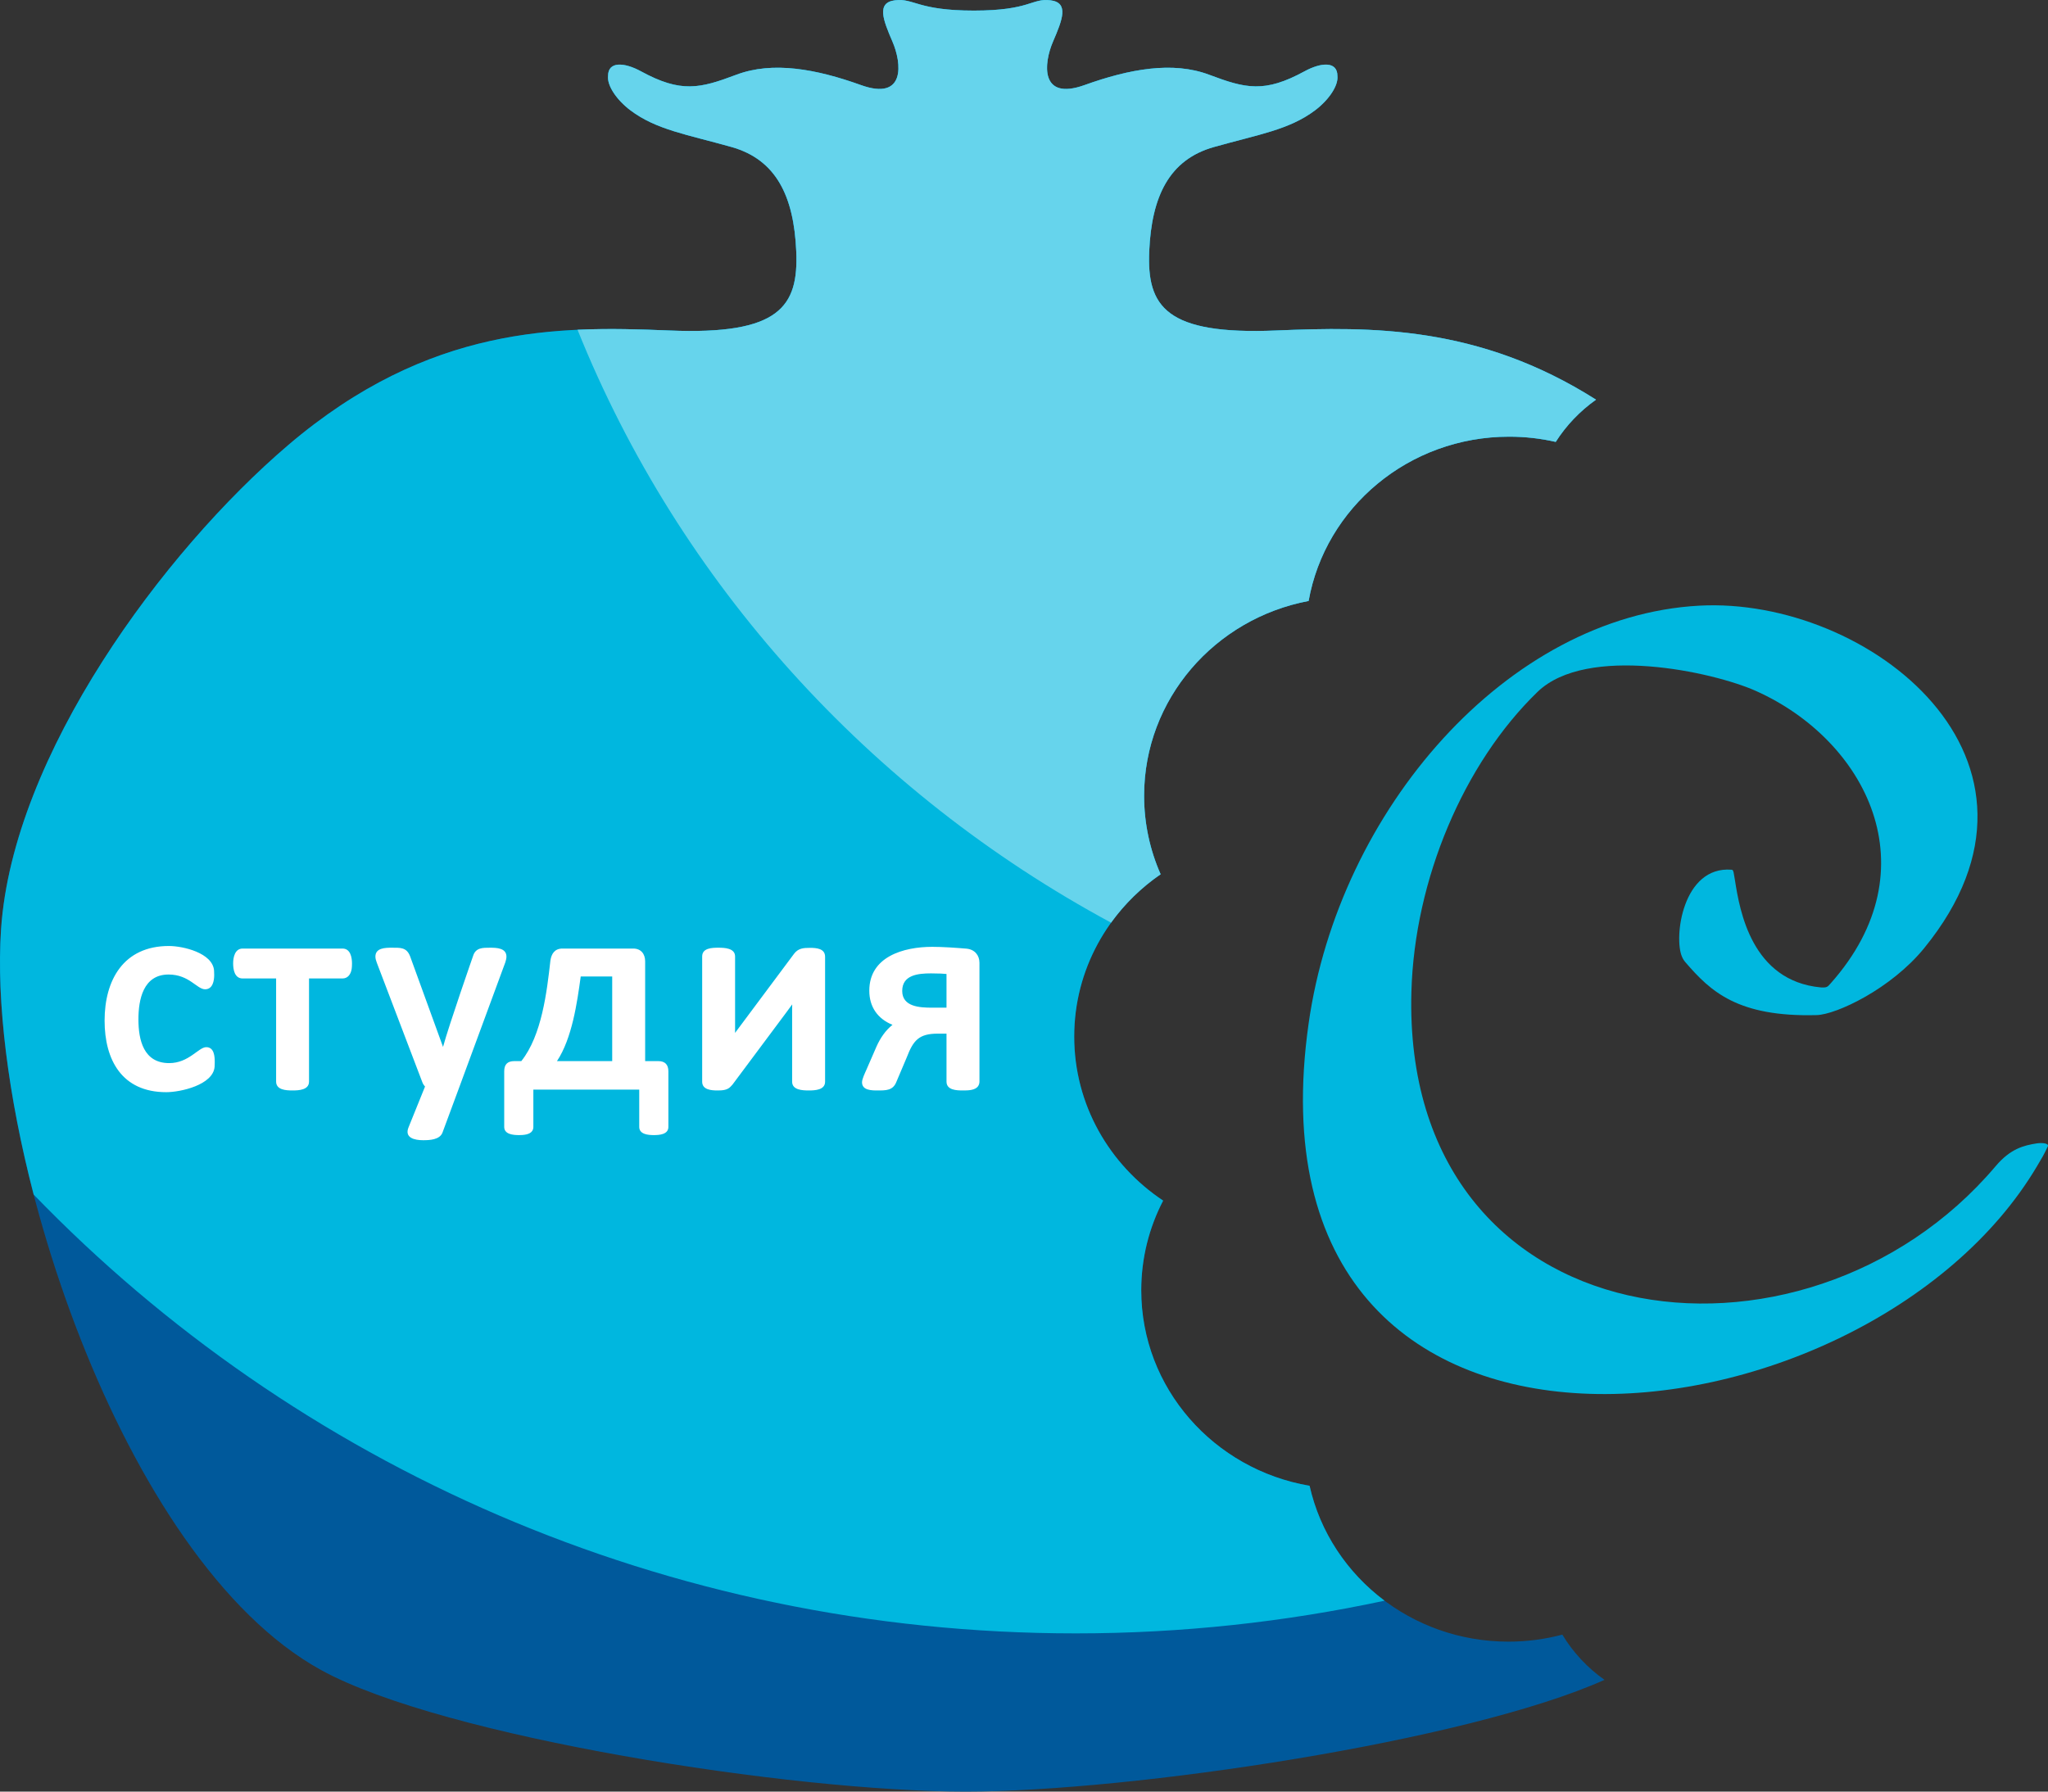<svg width="56" height="49" viewBox="0 0 56 49" fill="none" xmlns="http://www.w3.org/2000/svg">
<rect x="0" y="0" width="56" height="49" fill="#333333" stroke="none"/>
<path d="M26.406 49C21.646 49 12.111 47.511 8.778 45.675C3.31 42.664 -0.368 31.302 0.029 25.413C0.351 20.645 4.469 15.084 7.877 12.176C11.737 8.883 15.275 8.914 18.299 9.039C21.322 9.165 21.837 8.381 21.772 6.875C21.708 5.37 21.226 4.366 20.003 4.021C18.781 3.676 17.945 3.55 17.237 3.017C16.872 2.742 16.597 2.349 16.626 2.076C16.626 1.668 17.076 1.705 17.527 1.951C18.62 2.547 19.135 2.421 20.132 2.045C21.129 1.668 22.319 1.888 23.541 2.327C24.764 2.766 24.66 1.733 24.403 1.137C24.146 0.541 23.96 0.07 24.474 0.008C24.989 -0.055 25.085 0.29 26.629 0.29C28.173 0.29 28.207 -0.055 28.722 0.008C29.236 0.07 29.05 0.541 28.793 1.137C28.536 1.733 28.433 2.766 29.655 2.327C30.877 1.888 32.067 1.668 33.064 2.045C34.061 2.421 34.576 2.547 35.669 1.951C36.121 1.705 36.57 1.668 36.57 2.076C36.599 2.349 36.325 2.742 35.959 3.017C35.251 3.55 34.415 3.676 33.193 4.021C31.971 4.366 31.488 5.37 31.424 6.875C31.359 8.381 31.874 9.165 34.897 9.039C37.477 8.932 40.432 8.894 43.641 10.931C43.202 11.242 42.827 11.634 42.539 12.086C42.13 11.992 41.704 11.943 41.265 11.943C38.518 11.943 36.236 13.884 35.782 16.436C33.219 16.921 31.284 19.122 31.284 21.764C31.284 22.526 31.445 23.252 31.736 23.911C30.307 24.893 29.373 26.515 29.373 28.35C29.373 30.215 30.337 31.86 31.805 32.837C31.422 33.573 31.206 34.407 31.206 35.289C31.206 37.966 33.194 40.191 35.809 40.636C36.355 43.074 38.581 44.899 41.246 44.899C41.756 44.899 42.25 44.832 42.72 44.707C43.013 45.193 43.407 45.615 43.873 45.944C40.111 47.631 30.93 49 26.406 49Z" fill="#00599B"/>
<path d="M37.859 43.779C35.139 44.362 32.314 44.673 29.414 44.673C18.184 44.673 8.06 40.06 0.921 32.672C0.223 29.984 -0.104 27.39 0.029 25.413C0.351 20.645 4.469 15.084 7.877 12.176C11.737 8.883 15.275 8.914 18.299 9.039C21.322 9.165 21.837 8.381 21.772 6.875C21.708 5.37 21.226 4.366 20.003 4.021C18.781 3.676 17.945 3.55 17.237 3.017C16.872 2.742 16.597 2.349 16.626 2.076C16.626 1.668 17.076 1.705 17.527 1.951C18.62 2.547 19.135 2.421 20.132 2.045C21.129 1.668 22.319 1.888 23.541 2.327C24.764 2.766 24.66 1.733 24.403 1.137C24.146 0.541 23.96 0.07 24.474 0.008C24.989 -0.055 25.085 0.29 26.629 0.29C28.173 0.29 28.207 -0.055 28.722 0.008C29.236 0.07 29.05 0.541 28.793 1.137C28.536 1.733 28.432 2.766 29.655 2.327C30.877 1.888 32.067 1.668 33.064 2.045C34.061 2.421 34.576 2.547 35.669 1.951C36.121 1.705 36.57 1.668 36.57 2.076C36.599 2.349 36.324 2.742 35.959 3.017C35.251 3.55 34.415 3.676 33.193 4.021C31.971 4.366 31.488 5.37 31.424 6.875C31.359 8.381 31.874 9.165 34.897 9.039C37.477 8.932 40.432 8.894 43.641 10.931C43.202 11.242 42.827 11.634 42.539 12.086C42.13 11.992 41.704 11.943 41.265 11.943C38.518 11.943 36.236 13.884 35.782 16.436C33.219 16.921 31.284 19.122 31.284 21.764C31.284 22.526 31.445 23.252 31.736 23.911C30.307 24.893 29.373 26.515 29.373 28.35C29.373 30.215 30.337 31.86 31.805 32.837C31.422 33.573 31.206 34.407 31.206 35.289C31.206 37.966 33.194 40.191 35.809 40.636C36.094 41.908 36.836 43.013 37.859 43.779Z" fill="#00B7DF"/>
<path fill-rule="evenodd" clip-rule="evenodd" d="M30.381 25.235C23.775 21.674 18.573 15.94 15.792 9.019C16.662 8.979 17.498 9.006 18.299 9.039C21.323 9.165 21.837 8.381 21.773 6.875C21.709 5.37 21.226 4.366 20.004 4.021C18.782 3.676 17.945 3.55 17.238 3.017C16.872 2.742 16.597 2.349 16.627 2.076C16.627 1.668 17.076 1.705 17.527 1.951C18.621 2.547 19.135 2.421 20.132 2.045C21.13 1.668 22.32 1.888 23.542 2.327C24.764 2.766 24.661 1.733 24.403 1.137C24.146 0.541 23.96 0.07 24.475 0.008C24.989 -0.055 25.086 0.29 26.63 0.29C28.174 0.29 28.208 -0.055 28.722 0.008C29.237 0.07 29.051 0.541 28.794 1.137C28.536 1.733 28.433 2.766 29.655 2.327C30.877 1.888 32.067 1.668 33.065 2.045C34.062 2.421 34.576 2.547 35.67 1.951C36.121 1.705 36.57 1.668 36.57 2.076C36.6 2.349 36.325 2.742 35.959 3.017C35.252 3.55 34.415 3.676 33.193 4.021C31.971 4.366 31.488 5.37 31.424 6.875C31.36 8.381 31.874 9.165 34.898 9.039C37.478 8.932 40.432 8.894 43.642 10.931C43.202 11.242 42.827 11.634 42.54 12.086C42.13 11.992 41.704 11.943 41.266 11.943C38.519 11.943 36.236 13.884 35.783 16.436C33.219 16.921 31.284 19.122 31.284 21.764C31.284 22.526 31.445 23.252 31.736 23.911C31.21 24.273 30.751 24.721 30.381 25.235Z" fill="#66D4EC"/>
<path d="M5.868 29.177C5.827 29.672 4.941 29.871 4.545 29.871C3.331 29.871 2.86 28.985 2.86 27.914C2.86 26.808 3.374 25.873 4.619 25.873C5.006 25.873 5.811 26.062 5.853 26.541C5.855 26.574 5.857 26.616 5.857 26.665C5.857 26.819 5.82 27.057 5.608 27.057C5.384 27.057 5.173 26.653 4.61 26.653C3.914 26.653 3.785 27.343 3.785 27.879C3.785 28.442 3.925 29.076 4.626 29.076C5.164 29.076 5.429 28.64 5.639 28.64C5.86 28.64 5.872 28.899 5.872 29.055C5.872 29.102 5.871 29.142 5.868 29.177ZM26.75 29.698C26.674 29.825 26.46 29.824 26.33 29.824C26.154 29.824 25.881 29.816 25.881 29.581V28.27H25.642C25.12 28.27 24.971 28.46 24.793 28.922L24.51 29.59C24.418 29.826 24.226 29.824 24.001 29.824C23.838 29.824 23.571 29.824 23.571 29.6C23.571 29.51 23.656 29.337 23.69 29.259L23.969 28.618C24.069 28.396 24.21 28.183 24.404 28.029C23.995 27.862 23.77 27.537 23.77 27.095C23.77 26.166 24.702 25.896 25.492 25.896L25.71 25.9L25.965 25.912L26.219 25.929L26.432 25.946C26.65 25.968 26.782 26.124 26.782 26.333V29.581C26.782 29.62 26.773 29.66 26.75 29.698ZM25.72 26.627C25.624 26.623 25.535 26.622 25.455 26.622C25.098 26.622 24.67 26.667 24.67 27.102C24.67 27.536 25.149 27.56 25.486 27.56H25.881V26.638C25.828 26.633 25.774 26.629 25.72 26.627ZM20.099 28.25C20.137 28.198 20.175 28.145 20.216 28.093L21.713 26.085C21.827 25.935 21.967 25.924 22.146 25.924C22.32 25.924 22.561 25.939 22.561 26.167V29.585C22.561 29.813 22.283 29.824 22.115 29.824C21.945 29.824 21.66 29.814 21.66 29.585V27.618L21.662 27.47L21.511 27.676L20.029 29.664L19.975 29.722C19.884 29.819 19.741 29.824 19.617 29.824C19.449 29.824 19.2 29.806 19.2 29.585V26.159C19.2 25.926 19.472 25.92 19.644 25.92C19.807 25.92 20.1 25.929 20.1 26.159V28.138L20.099 28.25ZM14.551 30.934C14.483 31.035 14.304 31.045 14.194 31.045C14.038 31.045 13.787 31.027 13.787 30.821V29.302C13.787 29.114 13.872 29.021 14.068 29.021H14.255C14.815 28.319 14.954 27.124 15.05 26.273C15.077 26.087 15.166 25.943 15.38 25.943H17.315C17.53 25.943 17.641 26.094 17.641 26.293V29.021H17.996C18.186 29.021 18.276 29.118 18.276 29.302V30.821C18.276 31.027 18.035 31.045 17.877 31.045C17.723 31.045 17.479 31.024 17.479 30.821V29.801H14.584V30.821C14.584 30.856 14.577 30.896 14.551 30.934ZM15.879 26.707C15.781 27.427 15.642 28.399 15.23 29.021H16.74V26.707H15.879ZM12.114 28.633C12.276 28.036 12.938 26.139 12.938 26.139C13.01 25.915 13.203 25.92 13.405 25.92C13.578 25.92 13.848 25.928 13.848 26.163C13.848 26.212 13.835 26.266 13.818 26.318L12.565 29.718L12.099 30.977C12.024 31.173 11.747 31.185 11.572 31.185C11.339 31.185 11.043 31.123 11.177 30.818L11.622 29.717C11.591 29.683 11.559 29.635 11.545 29.59L10.304 26.332C10.282 26.275 10.265 26.216 10.265 26.163C10.265 25.924 10.536 25.92 10.711 25.92C10.947 25.92 11.115 25.906 11.212 26.15L12.114 28.633ZM9.616 26.499C9.597 26.632 9.52 26.761 9.365 26.761H8.45V29.581C8.45 29.812 8.17 29.824 7.998 29.824C7.825 29.824 7.55 29.812 7.55 29.581V26.761H6.635C6.412 26.761 6.375 26.514 6.375 26.348C6.375 26.187 6.421 25.943 6.635 25.943H9.365C9.584 25.943 9.625 26.188 9.625 26.352C9.625 26.41 9.622 26.458 9.616 26.499Z" fill="white"/>
<path d="M46.098 26.332C46.773 27.111 47.513 27.821 49.675 27.763C50.214 27.748 51.707 27.046 52.615 25.931C56.806 20.785 51.084 16.313 46.462 16.565C41.209 16.851 36.608 22.155 35.782 27.996C33.823 41.839 51.009 39.833 55.705 31.887C55.845 31.652 55.877 31.602 55.994 31.357C56.039 31.262 55.82 31.252 55.696 31.271C55.347 31.326 54.978 31.41 54.569 31.894C49.327 38.09 38.328 36.709 38.593 27.124C38.678 24.055 40.024 20.877 42.041 18.924C43.385 17.621 46.841 18.372 48.017 18.899C51.022 20.245 52.841 23.759 50.062 26.89C49.968 26.995 49.961 27.014 49.789 27.006C47.893 26.829 47.57 24.898 47.442 24.086C47.406 23.897 47.408 23.782 47.347 23.787C46.005 23.681 45.761 25.65 45.993 26.169C46.021 26.234 46.047 26.273 46.098 26.332Z" fill="#00B7DF"/>
</svg>
